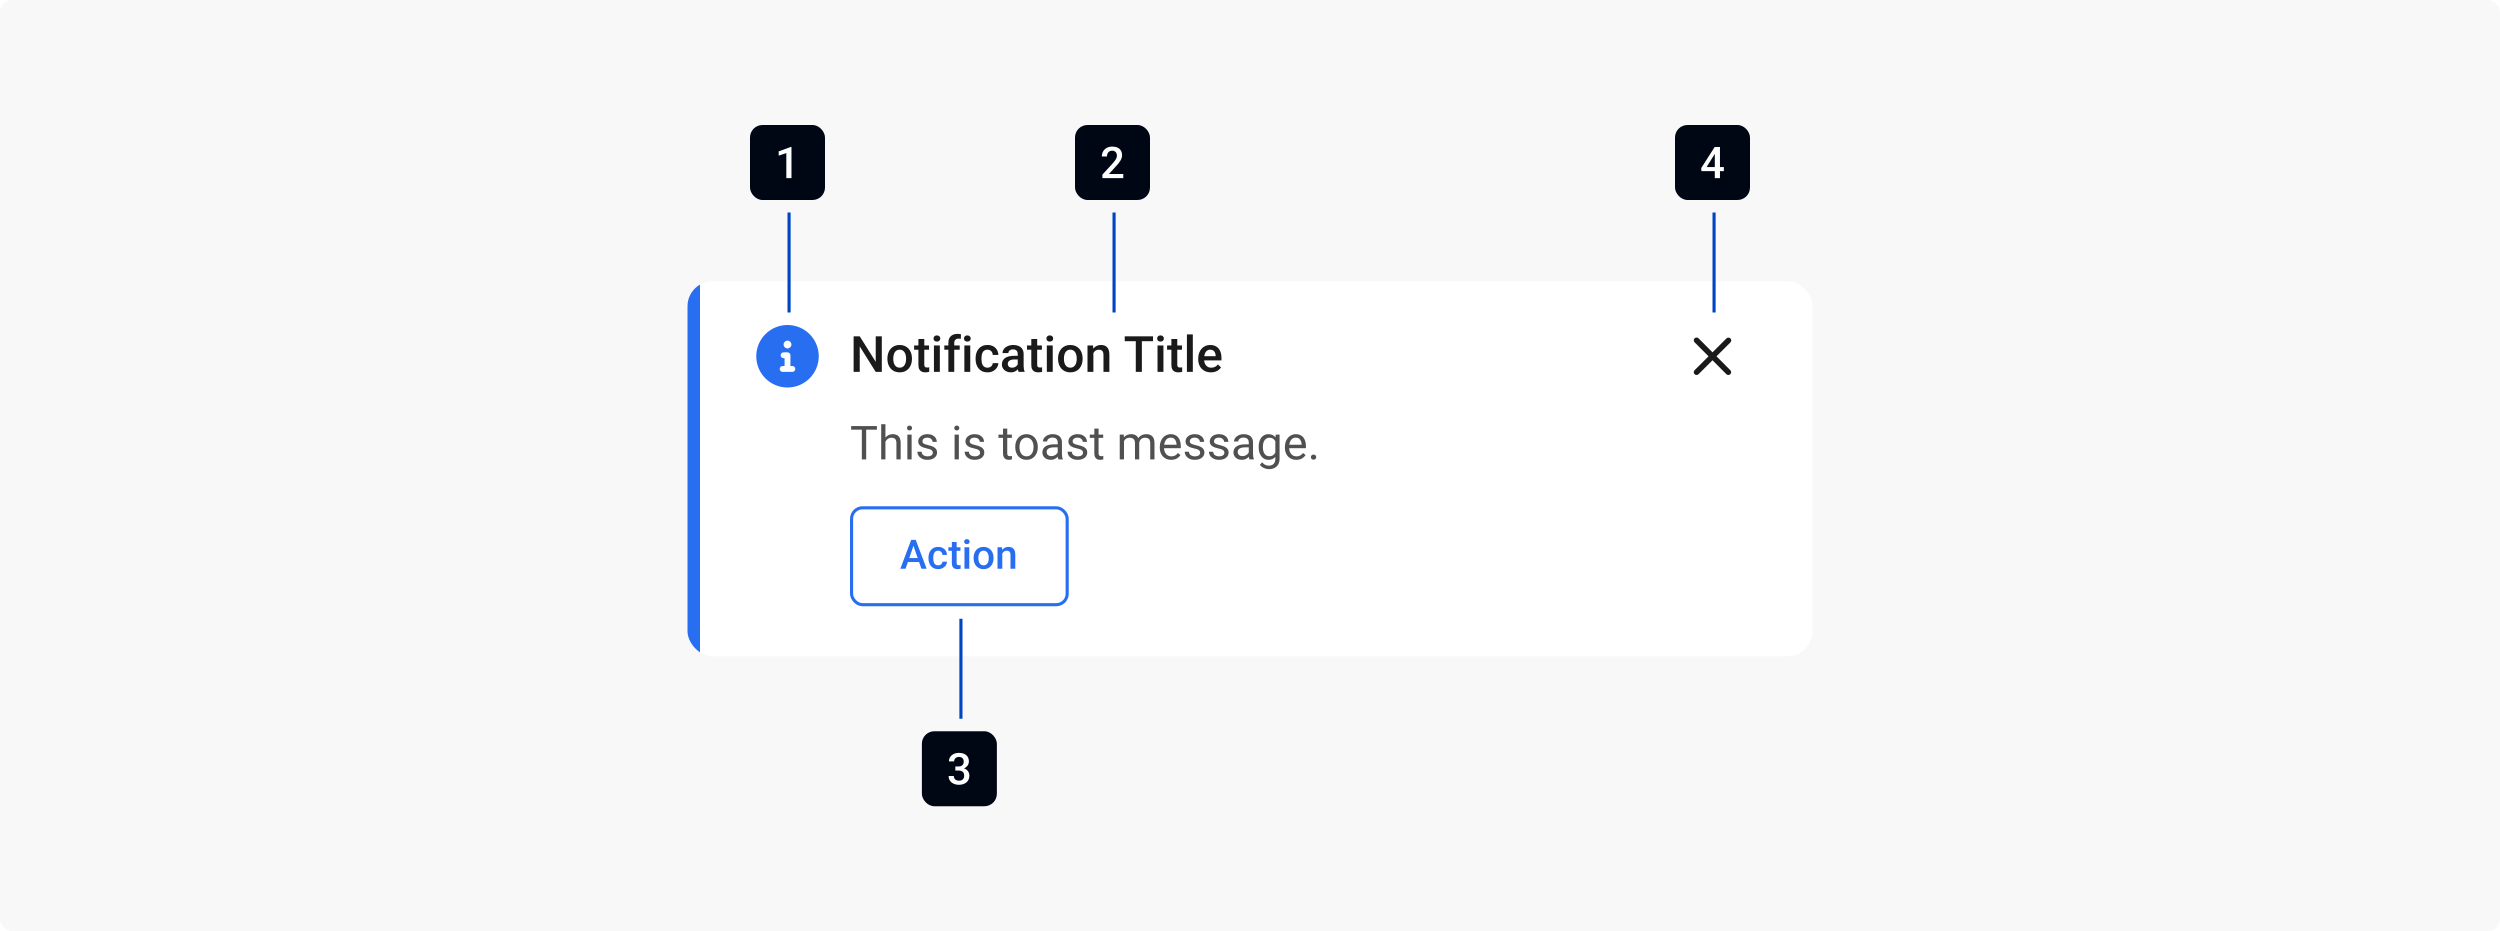 <svg width="800" height="298" viewBox="0 0 800 298" fill="none" xmlns="http://www.w3.org/2000/svg">
<rect width="800" height="298" rx="4" fill="#F8F8F8"/>
<g filter="url(#filter0_d_1965_36438)">
<g clip-path="url(#clip0_1965_36438)">
<rect x="220" y="90" width="360" height="120" rx="8" fill="white"/>
<rect x="220" y="90" width="4" height="120" fill="#286EF1"/>
<path d="M252 104C246.477 104 242 108.477 242 114C242 119.523 246.477 124 252 124C257.523 124 262 119.523 262 114C262 108.477 257.523 104 252 104ZM252 109C252.69 109 253.25 109.56 253.25 110.25C253.25 110.94 252.69 111.5 252 111.5C251.31 111.5 250.75 110.941 250.75 110.25C250.75 109.559 251.309 109 252 109ZM253.562 119H250.438C249.922 119 249.5 118.582 249.5 118.062C249.5 117.543 249.92 117.125 250.438 117.125H251.062V114.625H250.75C250.232 114.625 249.812 114.205 249.812 113.688C249.812 113.17 250.234 112.75 250.75 112.75H252C252.518 112.75 252.938 113.17 252.938 113.688V117.125H253.562C254.08 117.125 254.5 117.545 254.5 118.062C254.5 118.58 254.082 119 253.562 119Z" fill="#286EF1"/>
<path d="M282.18 107.625V119H280.219L275.117 110.852V119H273.156V107.625H275.117L280.234 115.789V107.625H282.18ZM283.969 114.867V114.688C283.969 114.078 284.057 113.513 284.234 112.992C284.411 112.466 284.667 112.01 285 111.625C285.339 111.234 285.75 110.932 286.234 110.719C286.724 110.5 287.276 110.391 287.891 110.391C288.51 110.391 289.062 110.5 289.547 110.719C290.036 110.932 290.451 111.234 290.789 111.625C291.128 112.01 291.385 112.466 291.562 112.992C291.74 113.513 291.828 114.078 291.828 114.688V114.867C291.828 115.477 291.74 116.042 291.562 116.562C291.385 117.083 291.128 117.539 290.789 117.93C290.451 118.315 290.039 118.617 289.555 118.836C289.07 119.049 288.521 119.156 287.906 119.156C287.286 119.156 286.732 119.049 286.242 118.836C285.758 118.617 285.346 118.315 285.008 117.93C284.669 117.539 284.411 117.083 284.234 116.562C284.057 116.042 283.969 115.477 283.969 114.867ZM285.852 114.688V114.867C285.852 115.247 285.891 115.607 285.969 115.945C286.047 116.284 286.169 116.581 286.336 116.836C286.503 117.091 286.716 117.292 286.977 117.438C287.237 117.583 287.547 117.656 287.906 117.656C288.255 117.656 288.557 117.583 288.812 117.438C289.073 117.292 289.286 117.091 289.453 116.836C289.62 116.581 289.742 116.284 289.82 115.945C289.904 115.607 289.945 115.247 289.945 114.867V114.688C289.945 114.312 289.904 113.958 289.82 113.625C289.742 113.286 289.617 112.987 289.445 112.727C289.279 112.466 289.065 112.263 288.805 112.117C288.549 111.966 288.245 111.891 287.891 111.891C287.536 111.891 287.229 111.966 286.969 112.117C286.714 112.263 286.503 112.466 286.336 112.727C286.169 112.987 286.047 113.286 285.969 113.625C285.891 113.958 285.852 114.312 285.852 114.688ZM297.281 110.547V111.922H292.516V110.547H297.281ZM293.891 108.477H295.773V116.664C295.773 116.924 295.81 117.125 295.883 117.266C295.961 117.401 296.068 117.492 296.203 117.539C296.339 117.586 296.497 117.609 296.68 117.609C296.81 117.609 296.935 117.602 297.055 117.586C297.174 117.57 297.271 117.555 297.344 117.539L297.352 118.977C297.195 119.023 297.013 119.065 296.805 119.102C296.602 119.138 296.367 119.156 296.102 119.156C295.669 119.156 295.286 119.081 294.953 118.93C294.62 118.773 294.359 118.521 294.172 118.172C293.984 117.823 293.891 117.359 293.891 116.781V108.477ZM300.75 110.547V119H298.859V110.547H300.75ZM298.734 108.328C298.734 108.042 298.828 107.805 299.016 107.617C299.208 107.424 299.474 107.328 299.812 107.328C300.146 107.328 300.409 107.424 300.602 107.617C300.794 107.805 300.891 108.042 300.891 108.328C300.891 108.609 300.794 108.844 300.602 109.031C300.409 109.219 300.146 109.312 299.812 109.312C299.474 109.312 299.208 109.219 299.016 109.031C298.828 108.844 298.734 108.609 298.734 108.328ZM305.359 119H303.477V109.734C303.477 109.104 303.594 108.576 303.828 108.148C304.068 107.716 304.409 107.391 304.852 107.172C305.294 106.948 305.818 106.836 306.422 106.836C306.609 106.836 306.794 106.849 306.977 106.875C307.159 106.896 307.336 106.93 307.508 106.977L307.461 108.43C307.357 108.404 307.242 108.385 307.117 108.375C306.997 108.365 306.867 108.359 306.727 108.359C306.44 108.359 306.193 108.414 305.984 108.523C305.781 108.628 305.625 108.781 305.516 108.984C305.411 109.188 305.359 109.438 305.359 109.734V119ZM307.102 110.547V111.922H302.18V110.547H307.102ZM310.484 110.547V119H308.594V110.547H310.484ZM308.469 108.328C308.469 108.042 308.562 107.805 308.75 107.617C308.943 107.424 309.208 107.328 309.547 107.328C309.88 107.328 310.143 107.424 310.336 107.617C310.529 107.805 310.625 108.042 310.625 108.328C310.625 108.609 310.529 108.844 310.336 109.031C310.143 109.219 309.88 109.312 309.547 109.312C309.208 109.312 308.943 109.219 308.75 109.031C308.562 108.844 308.469 108.609 308.469 108.328ZM316 117.656C316.307 117.656 316.583 117.596 316.828 117.477C317.078 117.352 317.279 117.18 317.43 116.961C317.586 116.742 317.672 116.49 317.688 116.203H319.461C319.451 116.75 319.289 117.247 318.977 117.695C318.664 118.143 318.25 118.5 317.734 118.766C317.219 119.026 316.648 119.156 316.023 119.156C315.378 119.156 314.815 119.047 314.336 118.828C313.857 118.604 313.458 118.297 313.141 117.906C312.823 117.516 312.583 117.065 312.422 116.555C312.266 116.044 312.188 115.497 312.188 114.914V114.641C312.188 114.057 312.266 113.51 312.422 113C312.583 112.484 312.823 112.031 313.141 111.641C313.458 111.25 313.857 110.945 314.336 110.727C314.815 110.503 315.375 110.391 316.016 110.391C316.693 110.391 317.286 110.526 317.797 110.797C318.307 111.062 318.708 111.435 319 111.914C319.297 112.388 319.451 112.94 319.461 113.57H317.688C317.672 113.258 317.594 112.977 317.453 112.727C317.318 112.471 317.125 112.268 316.875 112.117C316.63 111.966 316.336 111.891 315.992 111.891C315.612 111.891 315.297 111.969 315.047 112.125C314.797 112.276 314.602 112.484 314.461 112.75C314.32 113.01 314.219 113.305 314.156 113.633C314.099 113.956 314.07 114.292 314.07 114.641V114.914C314.07 115.263 314.099 115.602 314.156 115.93C314.214 116.258 314.312 116.552 314.453 116.812C314.599 117.068 314.797 117.273 315.047 117.43C315.297 117.581 315.615 117.656 316 117.656ZM325.672 117.305V113.273C325.672 112.971 325.617 112.711 325.508 112.492C325.398 112.273 325.232 112.104 325.008 111.984C324.789 111.865 324.513 111.805 324.18 111.805C323.872 111.805 323.607 111.857 323.383 111.961C323.159 112.065 322.984 112.206 322.859 112.383C322.734 112.56 322.672 112.76 322.672 112.984H320.797C320.797 112.651 320.878 112.328 321.039 112.016C321.201 111.703 321.435 111.424 321.742 111.18C322.049 110.935 322.417 110.742 322.844 110.602C323.271 110.461 323.75 110.391 324.281 110.391C324.917 110.391 325.479 110.497 325.969 110.711C326.464 110.924 326.852 111.247 327.133 111.68C327.419 112.107 327.562 112.643 327.562 113.289V117.047C327.562 117.432 327.589 117.779 327.641 118.086C327.698 118.388 327.779 118.651 327.883 118.875V119H325.953C325.865 118.797 325.794 118.539 325.742 118.227C325.695 117.909 325.672 117.602 325.672 117.305ZM325.945 113.859L325.961 115.023H324.609C324.26 115.023 323.953 115.057 323.688 115.125C323.422 115.188 323.201 115.281 323.023 115.406C322.846 115.531 322.714 115.682 322.625 115.859C322.536 116.036 322.492 116.237 322.492 116.461C322.492 116.685 322.544 116.891 322.648 117.078C322.753 117.26 322.904 117.404 323.102 117.508C323.305 117.612 323.549 117.664 323.836 117.664C324.221 117.664 324.557 117.586 324.844 117.43C325.135 117.268 325.365 117.073 325.531 116.844C325.698 116.609 325.786 116.388 325.797 116.18L326.406 117.016C326.344 117.229 326.237 117.458 326.086 117.703C325.935 117.948 325.737 118.182 325.492 118.406C325.253 118.625 324.964 118.805 324.625 118.945C324.292 119.086 323.906 119.156 323.469 119.156C322.917 119.156 322.424 119.047 321.992 118.828C321.56 118.604 321.221 118.305 320.977 117.93C320.732 117.549 320.609 117.12 320.609 116.641C320.609 116.193 320.693 115.797 320.859 115.453C321.031 115.104 321.281 114.812 321.609 114.578C321.943 114.344 322.349 114.167 322.828 114.047C323.307 113.922 323.854 113.859 324.469 113.859H325.945ZM333.406 110.547V111.922H328.641V110.547H333.406ZM330.016 108.477H331.898V116.664C331.898 116.924 331.935 117.125 332.008 117.266C332.086 117.401 332.193 117.492 332.328 117.539C332.464 117.586 332.622 117.609 332.805 117.609C332.935 117.609 333.06 117.602 333.18 117.586C333.299 117.57 333.396 117.555 333.469 117.539L333.477 118.977C333.32 119.023 333.138 119.065 332.93 119.102C332.727 119.138 332.492 119.156 332.227 119.156C331.794 119.156 331.411 119.081 331.078 118.93C330.745 118.773 330.484 118.521 330.297 118.172C330.109 117.823 330.016 117.359 330.016 116.781V108.477ZM336.875 110.547V119H334.984V110.547H336.875ZM334.859 108.328C334.859 108.042 334.953 107.805 335.141 107.617C335.333 107.424 335.599 107.328 335.938 107.328C336.271 107.328 336.534 107.424 336.727 107.617C336.919 107.805 337.016 108.042 337.016 108.328C337.016 108.609 336.919 108.844 336.727 109.031C336.534 109.219 336.271 109.312 335.938 109.312C335.599 109.312 335.333 109.219 335.141 109.031C334.953 108.844 334.859 108.609 334.859 108.328ZM338.578 114.867V114.688C338.578 114.078 338.667 113.513 338.844 112.992C339.021 112.466 339.276 112.01 339.609 111.625C339.948 111.234 340.359 110.932 340.844 110.719C341.333 110.5 341.885 110.391 342.5 110.391C343.12 110.391 343.672 110.5 344.156 110.719C344.646 110.932 345.06 111.234 345.398 111.625C345.737 112.01 345.995 112.466 346.172 112.992C346.349 113.513 346.438 114.078 346.438 114.688V114.867C346.438 115.477 346.349 116.042 346.172 116.562C345.995 117.083 345.737 117.539 345.398 117.93C345.06 118.315 344.648 118.617 344.164 118.836C343.68 119.049 343.13 119.156 342.516 119.156C341.896 119.156 341.341 119.049 340.852 118.836C340.367 118.617 339.956 118.315 339.617 117.93C339.279 117.539 339.021 117.083 338.844 116.562C338.667 116.042 338.578 115.477 338.578 114.867ZM340.461 114.688V114.867C340.461 115.247 340.5 115.607 340.578 115.945C340.656 116.284 340.779 116.581 340.945 116.836C341.112 117.091 341.326 117.292 341.586 117.438C341.846 117.583 342.156 117.656 342.516 117.656C342.865 117.656 343.167 117.583 343.422 117.438C343.682 117.292 343.896 117.091 344.062 116.836C344.229 116.581 344.352 116.284 344.43 115.945C344.513 115.607 344.555 115.247 344.555 114.867V114.688C344.555 114.312 344.513 113.958 344.43 113.625C344.352 113.286 344.227 112.987 344.055 112.727C343.888 112.466 343.674 112.263 343.414 112.117C343.159 111.966 342.854 111.891 342.5 111.891C342.146 111.891 341.839 111.966 341.578 112.117C341.323 112.263 341.112 112.466 340.945 112.727C340.779 112.987 340.656 113.286 340.578 113.625C340.5 113.958 340.461 114.312 340.461 114.688ZM349.883 112.352V119H348V110.547H349.773L349.883 112.352ZM349.547 114.461L348.938 114.453C348.943 113.854 349.026 113.305 349.188 112.805C349.354 112.305 349.583 111.875 349.875 111.516C350.172 111.156 350.526 110.88 350.938 110.688C351.349 110.49 351.807 110.391 352.312 110.391C352.719 110.391 353.086 110.448 353.414 110.562C353.747 110.672 354.031 110.852 354.266 111.102C354.505 111.352 354.688 111.677 354.812 112.078C354.938 112.474 355 112.961 355 113.539V119H353.109V113.531C353.109 113.125 353.049 112.805 352.93 112.57C352.815 112.331 352.646 112.161 352.422 112.062C352.203 111.958 351.93 111.906 351.602 111.906C351.279 111.906 350.99 111.974 350.734 112.109C350.479 112.245 350.263 112.43 350.086 112.664C349.914 112.898 349.781 113.169 349.688 113.477C349.594 113.784 349.547 114.112 349.547 114.461ZM365.398 107.625V119H363.453V107.625H365.398ZM368.969 107.625V109.188H359.914V107.625H368.969ZM372.297 110.547V119H370.406V110.547H372.297ZM370.281 108.328C370.281 108.042 370.375 107.805 370.562 107.617C370.755 107.424 371.021 107.328 371.359 107.328C371.693 107.328 371.956 107.424 372.148 107.617C372.341 107.805 372.438 108.042 372.438 108.328C372.438 108.609 372.341 108.844 372.148 109.031C371.956 109.219 371.693 109.312 371.359 109.312C371.021 109.312 370.755 109.219 370.562 109.031C370.375 108.844 370.281 108.609 370.281 108.328ZM378.234 110.547V111.922H373.469V110.547H378.234ZM374.844 108.477H376.727V116.664C376.727 116.924 376.763 117.125 376.836 117.266C376.914 117.401 377.021 117.492 377.156 117.539C377.292 117.586 377.451 117.609 377.633 117.609C377.763 117.609 377.888 117.602 378.008 117.586C378.128 117.57 378.224 117.555 378.297 117.539L378.305 118.977C378.148 119.023 377.966 119.065 377.758 119.102C377.555 119.138 377.32 119.156 377.055 119.156C376.622 119.156 376.24 119.081 375.906 118.93C375.573 118.773 375.312 118.521 375.125 118.172C374.938 117.823 374.844 117.359 374.844 116.781V108.477ZM381.703 107V119H379.812V107H381.703ZM387.492 119.156C386.867 119.156 386.302 119.055 385.797 118.852C385.297 118.643 384.87 118.354 384.516 117.984C384.167 117.615 383.898 117.18 383.711 116.68C383.523 116.18 383.43 115.641 383.43 115.062V114.75C383.43 114.089 383.526 113.49 383.719 112.953C383.911 112.417 384.18 111.958 384.523 111.578C384.867 111.193 385.273 110.898 385.742 110.695C386.211 110.492 386.719 110.391 387.266 110.391C387.87 110.391 388.398 110.492 388.852 110.695C389.305 110.898 389.68 111.185 389.977 111.555C390.279 111.919 390.503 112.354 390.648 112.859C390.799 113.365 390.875 113.922 390.875 114.531V115.336H384.344V113.984H389.016V113.836C389.005 113.497 388.938 113.18 388.812 112.883C388.693 112.586 388.508 112.346 388.258 112.164C388.008 111.982 387.674 111.891 387.258 111.891C386.945 111.891 386.667 111.958 386.422 112.094C386.182 112.224 385.982 112.414 385.82 112.664C385.659 112.914 385.534 113.216 385.445 113.57C385.362 113.919 385.32 114.312 385.32 114.75V115.062C385.32 115.432 385.37 115.776 385.469 116.094C385.573 116.406 385.724 116.68 385.922 116.914C386.12 117.148 386.359 117.333 386.641 117.469C386.922 117.599 387.242 117.664 387.602 117.664C388.055 117.664 388.458 117.573 388.812 117.391C389.167 117.208 389.474 116.951 389.734 116.617L390.727 117.578C390.544 117.844 390.307 118.099 390.016 118.344C389.724 118.583 389.367 118.779 388.945 118.93C388.529 119.081 388.044 119.156 387.492 119.156Z" fill="#1A1A1A"/>
<path d="M277.178 136.336V147H275.787V136.336H277.178ZM280.606 136.336V137.493H272.366V136.336H280.606ZM283.338 135.75V147H281.983V135.75H283.338ZM283.016 142.737L282.452 142.715C282.457 142.173 282.537 141.673 282.693 141.214C282.85 140.75 283.069 140.347 283.353 140.005C283.636 139.664 283.973 139.4 284.363 139.214C284.759 139.024 285.196 138.929 285.674 138.929C286.065 138.929 286.417 138.982 286.729 139.09C287.042 139.192 287.308 139.358 287.527 139.588C287.752 139.817 287.923 140.115 288.04 140.481C288.157 140.843 288.216 141.285 288.216 141.807V147H286.854V141.792C286.854 141.377 286.792 141.045 286.67 140.796C286.548 140.542 286.37 140.359 286.136 140.247C285.901 140.13 285.613 140.071 285.271 140.071C284.935 140.071 284.627 140.142 284.349 140.284C284.075 140.425 283.838 140.621 283.638 140.87C283.443 141.119 283.289 141.404 283.177 141.727C283.069 142.044 283.016 142.381 283.016 142.737ZM291.717 139.075V147H290.354V139.075H291.717ZM290.252 136.973C290.252 136.753 290.318 136.568 290.45 136.417C290.586 136.265 290.787 136.189 291.05 136.189C291.309 136.189 291.507 136.265 291.644 136.417C291.785 136.568 291.856 136.753 291.856 136.973C291.856 137.183 291.785 137.364 291.644 137.515C291.507 137.662 291.309 137.735 291.05 137.735C290.787 137.735 290.586 137.662 290.45 137.515C290.318 137.364 290.252 137.183 290.252 136.973ZM298.506 144.898C298.506 144.703 298.462 144.522 298.375 144.356C298.292 144.185 298.118 144.031 297.854 143.895C297.596 143.753 297.205 143.631 296.683 143.528C296.243 143.436 295.845 143.326 295.489 143.199C295.137 143.072 294.837 142.918 294.588 142.737C294.344 142.557 294.156 142.344 294.024 142.1C293.892 141.856 293.826 141.57 293.826 141.243C293.826 140.931 293.895 140.635 294.031 140.357C294.173 140.079 294.371 139.832 294.625 139.617C294.883 139.402 295.193 139.234 295.555 139.112C295.916 138.99 296.319 138.929 296.763 138.929C297.398 138.929 297.94 139.041 298.389 139.266C298.838 139.49 299.183 139.791 299.422 140.167C299.661 140.538 299.781 140.95 299.781 141.404H298.426C298.426 141.185 298.36 140.972 298.228 140.767C298.101 140.557 297.913 140.384 297.664 140.247C297.42 140.11 297.12 140.042 296.763 140.042C296.387 140.042 296.082 140.101 295.848 140.218C295.618 140.33 295.45 140.474 295.342 140.65C295.24 140.826 295.188 141.011 295.188 141.207C295.188 141.353 295.213 141.485 295.262 141.602C295.315 141.714 295.408 141.819 295.54 141.917C295.672 142.01 295.857 142.098 296.097 142.181C296.336 142.264 296.641 142.347 297.012 142.43C297.662 142.576 298.196 142.752 298.616 142.957C299.036 143.162 299.349 143.414 299.554 143.711C299.759 144.009 299.861 144.371 299.861 144.795C299.861 145.142 299.788 145.459 299.642 145.748C299.5 146.036 299.292 146.285 299.019 146.495C298.75 146.7 298.428 146.861 298.052 146.978C297.681 147.09 297.264 147.146 296.8 147.146C296.102 147.146 295.511 147.022 295.027 146.773C294.544 146.524 294.178 146.202 293.929 145.806C293.68 145.411 293.555 144.993 293.555 144.554H294.917C294.937 144.925 295.044 145.22 295.24 145.44C295.435 145.655 295.674 145.809 295.958 145.901C296.241 145.989 296.521 146.033 296.8 146.033C297.171 146.033 297.481 145.984 297.73 145.887C297.984 145.789 298.177 145.655 298.309 145.484C298.44 145.313 298.506 145.118 298.506 144.898ZM306.834 139.075V147H305.472V139.075H306.834ZM305.369 136.973C305.369 136.753 305.435 136.568 305.567 136.417C305.704 136.265 305.904 136.189 306.167 136.189C306.426 136.189 306.624 136.265 306.761 136.417C306.902 136.568 306.973 136.753 306.973 136.973C306.973 137.183 306.902 137.364 306.761 137.515C306.624 137.662 306.426 137.735 306.167 137.735C305.904 137.735 305.704 137.662 305.567 137.515C305.435 137.364 305.369 137.183 305.369 136.973ZM313.624 144.898C313.624 144.703 313.58 144.522 313.492 144.356C313.409 144.185 313.235 144.031 312.972 143.895C312.713 143.753 312.322 143.631 311.8 143.528C311.36 143.436 310.962 143.326 310.606 143.199C310.254 143.072 309.954 142.918 309.705 142.737C309.461 142.557 309.273 142.344 309.141 142.1C309.009 141.856 308.943 141.57 308.943 141.243C308.943 140.931 309.012 140.635 309.148 140.357C309.29 140.079 309.488 139.832 309.742 139.617C310 139.402 310.311 139.234 310.672 139.112C311.033 138.99 311.436 138.929 311.88 138.929C312.515 138.929 313.057 139.041 313.506 139.266C313.956 139.49 314.3 139.791 314.539 140.167C314.778 140.538 314.898 140.95 314.898 141.404H313.543C313.543 141.185 313.477 140.972 313.345 140.767C313.218 140.557 313.03 140.384 312.781 140.247C312.537 140.11 312.237 140.042 311.88 140.042C311.504 140.042 311.199 140.101 310.965 140.218C310.735 140.33 310.567 140.474 310.459 140.65C310.357 140.826 310.306 141.011 310.306 141.207C310.306 141.353 310.33 141.485 310.379 141.602C310.433 141.714 310.525 141.819 310.657 141.917C310.789 142.01 310.975 142.098 311.214 142.181C311.453 142.264 311.758 142.347 312.129 142.43C312.779 142.576 313.313 142.752 313.733 142.957C314.153 143.162 314.466 143.414 314.671 143.711C314.876 144.009 314.979 144.371 314.979 144.795C314.979 145.142 314.905 145.459 314.759 145.748C314.617 146.036 314.41 146.285 314.136 146.495C313.868 146.7 313.545 146.861 313.169 146.978C312.798 147.09 312.381 147.146 311.917 147.146C311.219 147.146 310.628 147.022 310.145 146.773C309.661 146.524 309.295 146.202 309.046 145.806C308.797 145.411 308.672 144.993 308.672 144.554H310.035C310.054 144.925 310.162 145.22 310.357 145.44C310.552 145.655 310.792 145.809 311.075 145.901C311.358 145.989 311.639 146.033 311.917 146.033C312.288 146.033 312.598 145.984 312.847 145.887C313.101 145.789 313.294 145.655 313.426 145.484C313.558 145.313 313.624 145.118 313.624 144.898ZM323.797 139.075V140.115H319.512V139.075H323.797ZM320.962 137.149H322.317V145.037C322.317 145.306 322.359 145.508 322.442 145.645C322.525 145.782 322.632 145.872 322.764 145.916C322.896 145.96 323.038 145.982 323.189 145.982C323.301 145.982 323.418 145.972 323.541 145.953C323.667 145.928 323.763 145.909 323.826 145.894L323.833 147C323.726 147.034 323.584 147.066 323.409 147.095C323.238 147.129 323.03 147.146 322.786 147.146C322.454 147.146 322.149 147.081 321.871 146.949C321.592 146.817 321.37 146.597 321.204 146.29C321.043 145.977 320.962 145.557 320.962 145.03V137.149ZM324.881 143.125V142.957C324.881 142.386 324.964 141.856 325.13 141.368C325.296 140.875 325.535 140.447 325.848 140.086C326.16 139.72 326.539 139.437 326.983 139.236C327.427 139.031 327.925 138.929 328.477 138.929C329.034 138.929 329.534 139.031 329.979 139.236C330.428 139.437 330.809 139.72 331.121 140.086C331.438 140.447 331.68 140.875 331.846 141.368C332.012 141.856 332.095 142.386 332.095 142.957V143.125C332.095 143.697 332.012 144.227 331.846 144.715C331.68 145.203 331.438 145.63 331.121 145.997C330.809 146.358 330.43 146.641 329.986 146.846C329.546 147.046 329.048 147.146 328.492 147.146C327.935 147.146 327.435 147.046 326.99 146.846C326.546 146.641 326.165 146.358 325.848 145.997C325.535 145.63 325.296 145.203 325.13 144.715C324.964 144.227 324.881 143.697 324.881 143.125ZM326.236 142.957V143.125C326.236 143.521 326.282 143.895 326.375 144.246C326.468 144.593 326.607 144.9 326.792 145.169C326.983 145.438 327.22 145.65 327.503 145.806C327.786 145.958 328.116 146.033 328.492 146.033C328.863 146.033 329.188 145.958 329.466 145.806C329.749 145.65 329.983 145.438 330.169 145.169C330.354 144.9 330.494 144.593 330.586 144.246C330.684 143.895 330.733 143.521 330.733 143.125V142.957C330.733 142.566 330.684 142.198 330.586 141.851C330.494 141.5 330.352 141.189 330.162 140.921C329.976 140.647 329.742 140.433 329.458 140.276C329.18 140.12 328.853 140.042 328.477 140.042C328.106 140.042 327.779 140.12 327.496 140.276C327.217 140.433 326.983 140.647 326.792 140.921C326.607 141.189 326.468 141.5 326.375 141.851C326.282 142.198 326.236 142.566 326.236 142.957ZM338.467 145.645V141.565C338.467 141.253 338.404 140.982 338.277 140.752C338.155 140.518 337.969 140.337 337.72 140.21C337.471 140.083 337.164 140.02 336.797 140.02C336.456 140.02 336.155 140.079 335.896 140.196C335.643 140.313 335.442 140.467 335.296 140.657C335.154 140.848 335.083 141.053 335.083 141.272H333.729C333.729 140.989 333.802 140.708 333.948 140.43C334.095 140.152 334.305 139.9 334.578 139.676C334.856 139.446 335.188 139.266 335.574 139.134C335.965 138.997 336.399 138.929 336.878 138.929C337.454 138.929 337.962 139.026 338.401 139.222C338.846 139.417 339.192 139.712 339.441 140.108C339.695 140.499 339.822 140.989 339.822 141.58V145.271C339.822 145.535 339.844 145.816 339.888 146.114C339.937 146.412 340.008 146.668 340.101 146.883V147H338.687C338.619 146.844 338.565 146.636 338.526 146.377C338.487 146.114 338.467 145.87 338.467 145.645ZM338.702 142.195L338.716 143.147H337.347C336.961 143.147 336.617 143.179 336.314 143.243C336.011 143.301 335.757 143.392 335.552 143.514C335.347 143.636 335.191 143.79 335.083 143.975C334.976 144.156 334.922 144.368 334.922 144.612C334.922 144.861 334.979 145.088 335.091 145.293C335.203 145.499 335.372 145.662 335.596 145.784C335.826 145.901 336.106 145.96 336.438 145.96C336.854 145.96 337.22 145.872 337.537 145.696C337.854 145.521 338.106 145.306 338.292 145.052C338.482 144.798 338.584 144.551 338.599 144.312L339.178 144.964C339.144 145.169 339.051 145.396 338.899 145.645C338.748 145.894 338.545 146.133 338.292 146.363C338.042 146.587 337.745 146.775 337.398 146.927C337.056 147.073 336.67 147.146 336.241 147.146C335.704 147.146 335.232 147.042 334.827 146.832C334.427 146.622 334.114 146.341 333.89 145.989C333.67 145.633 333.56 145.235 333.56 144.795C333.56 144.371 333.643 143.997 333.809 143.675C333.975 143.348 334.214 143.077 334.527 142.862C334.839 142.642 335.215 142.476 335.655 142.364C336.094 142.251 336.585 142.195 337.127 142.195H338.702ZM346.568 144.898C346.568 144.703 346.524 144.522 346.436 144.356C346.353 144.185 346.18 144.031 345.916 143.895C345.657 143.753 345.267 143.631 344.744 143.528C344.305 143.436 343.907 143.326 343.55 143.199C343.199 143.072 342.898 142.918 342.649 142.737C342.405 142.557 342.217 142.344 342.085 142.1C341.954 141.856 341.888 141.57 341.888 141.243C341.888 140.931 341.956 140.635 342.093 140.357C342.234 140.079 342.432 139.832 342.686 139.617C342.945 139.402 343.255 139.234 343.616 139.112C343.978 138.99 344.38 138.929 344.825 138.929C345.459 138.929 346.001 139.041 346.451 139.266C346.9 139.49 347.244 139.791 347.483 140.167C347.723 140.538 347.842 140.95 347.842 141.404H346.487C346.487 141.185 346.421 140.972 346.29 140.767C346.163 140.557 345.975 140.384 345.726 140.247C345.481 140.11 345.181 140.042 344.825 140.042C344.449 140.042 344.144 140.101 343.909 140.218C343.68 140.33 343.511 140.474 343.404 140.65C343.301 140.826 343.25 141.011 343.25 141.207C343.25 141.353 343.274 141.485 343.323 141.602C343.377 141.714 343.47 141.819 343.602 141.917C343.733 142.01 343.919 142.098 344.158 142.181C344.397 142.264 344.703 142.347 345.074 142.43C345.723 142.576 346.258 142.752 346.678 142.957C347.098 143.162 347.41 143.414 347.615 143.711C347.82 144.009 347.923 144.371 347.923 144.795C347.923 145.142 347.85 145.459 347.703 145.748C347.562 146.036 347.354 146.285 347.081 146.495C346.812 146.7 346.49 146.861 346.114 146.978C345.743 147.09 345.325 147.146 344.861 147.146C344.163 147.146 343.572 147.022 343.089 146.773C342.605 146.524 342.239 146.202 341.99 145.806C341.741 145.411 341.617 144.993 341.617 144.554H342.979C342.999 144.925 343.106 145.22 343.301 145.44C343.497 145.655 343.736 145.809 344.019 145.901C344.302 145.989 344.583 146.033 344.861 146.033C345.232 146.033 345.542 145.984 345.792 145.887C346.045 145.789 346.238 145.655 346.37 145.484C346.502 145.313 346.568 145.118 346.568 144.898ZM353.021 139.075V140.115H348.736V139.075H353.021ZM350.186 137.149H351.541V145.037C351.541 145.306 351.583 145.508 351.666 145.645C351.749 145.782 351.856 145.872 351.988 145.916C352.12 145.96 352.261 145.982 352.413 145.982C352.525 145.982 352.642 145.972 352.764 145.953C352.891 145.928 352.986 145.909 353.05 145.894L353.057 147C352.95 147.034 352.808 147.066 352.632 147.095C352.461 147.129 352.254 147.146 352.01 147.146C351.678 147.146 351.373 147.081 351.094 146.949C350.816 146.817 350.594 146.597 350.428 146.29C350.267 145.977 350.186 145.557 350.186 145.03V137.149ZM359.678 140.65V147H358.316V139.075H359.605L359.678 140.65ZM359.4 142.737L358.77 142.715C358.775 142.173 358.846 141.673 358.982 141.214C359.119 140.75 359.322 140.347 359.59 140.005C359.859 139.664 360.193 139.4 360.594 139.214C360.994 139.024 361.458 138.929 361.985 138.929C362.356 138.929 362.698 138.982 363.011 139.09C363.323 139.192 363.594 139.356 363.824 139.581C364.053 139.805 364.231 140.093 364.358 140.445C364.485 140.796 364.549 141.221 364.549 141.719V147H363.194V141.785C363.194 141.37 363.123 141.038 362.981 140.789C362.845 140.54 362.649 140.359 362.396 140.247C362.142 140.13 361.844 140.071 361.502 140.071C361.102 140.071 360.767 140.142 360.499 140.284C360.23 140.425 360.015 140.621 359.854 140.87C359.693 141.119 359.576 141.404 359.502 141.727C359.434 142.044 359.4 142.381 359.4 142.737ZM364.534 141.99L363.626 142.269C363.631 141.834 363.702 141.417 363.838 141.016C363.98 140.616 364.183 140.259 364.446 139.947C364.715 139.634 365.044 139.388 365.435 139.207C365.826 139.021 366.272 138.929 366.775 138.929C367.2 138.929 367.576 138.985 367.903 139.097C368.235 139.209 368.514 139.383 368.738 139.617C368.968 139.847 369.141 140.142 369.258 140.503C369.375 140.865 369.434 141.294 369.434 141.792V147H368.072V141.778C368.072 141.333 368.001 140.989 367.859 140.745C367.723 140.496 367.527 140.323 367.273 140.225C367.024 140.123 366.727 140.071 366.38 140.071C366.082 140.071 365.818 140.123 365.589 140.225C365.359 140.328 365.167 140.469 365.01 140.65C364.854 140.826 364.734 141.028 364.651 141.258C364.573 141.487 364.534 141.731 364.534 141.99ZM374.773 147.146C374.222 147.146 373.721 147.054 373.272 146.868C372.828 146.678 372.444 146.412 372.122 146.07C371.805 145.728 371.561 145.323 371.39 144.854C371.219 144.385 371.133 143.873 371.133 143.316V143.008C371.133 142.364 371.229 141.79 371.419 141.287C371.609 140.779 371.868 140.35 372.195 139.998C372.522 139.646 372.894 139.38 373.309 139.2C373.724 139.019 374.153 138.929 374.598 138.929C375.164 138.929 375.652 139.026 376.062 139.222C376.478 139.417 376.817 139.69 377.081 140.042C377.344 140.389 377.54 140.799 377.667 141.272C377.793 141.741 377.857 142.254 377.857 142.811V143.418H371.939V142.312H376.502V142.21C376.482 141.858 376.409 141.517 376.282 141.185C376.16 140.853 375.965 140.579 375.696 140.364C375.428 140.149 375.062 140.042 374.598 140.042C374.29 140.042 374.007 140.108 373.748 140.24C373.489 140.367 373.267 140.557 373.082 140.811C372.896 141.065 372.752 141.375 372.649 141.741C372.547 142.107 372.496 142.53 372.496 143.008V143.316C372.496 143.692 372.547 144.046 372.649 144.378C372.757 144.705 372.911 144.993 373.111 145.242C373.316 145.491 373.562 145.687 373.851 145.828C374.144 145.97 374.476 146.041 374.847 146.041C375.325 146.041 375.73 145.943 376.062 145.748C376.395 145.552 376.685 145.291 376.934 144.964L377.754 145.616C377.583 145.875 377.366 146.121 377.103 146.355C376.839 146.59 376.514 146.78 376.128 146.927C375.748 147.073 375.296 147.146 374.773 147.146ZM384.053 144.898C384.053 144.703 384.009 144.522 383.921 144.356C383.838 144.185 383.665 144.031 383.401 143.895C383.143 143.753 382.752 143.631 382.229 143.528C381.79 143.436 381.392 143.326 381.036 143.199C380.684 143.072 380.384 142.918 380.135 142.737C379.891 142.557 379.703 142.344 379.571 142.1C379.439 141.856 379.373 141.57 379.373 141.243C379.373 140.931 379.441 140.635 379.578 140.357C379.72 140.079 379.917 139.832 380.171 139.617C380.43 139.402 380.74 139.234 381.102 139.112C381.463 138.99 381.866 138.929 382.31 138.929C382.945 138.929 383.487 139.041 383.936 139.266C384.385 139.49 384.729 139.791 384.969 140.167C385.208 140.538 385.328 140.95 385.328 141.404H383.973C383.973 141.185 383.907 140.972 383.775 140.767C383.648 140.557 383.46 140.384 383.211 140.247C382.967 140.11 382.667 140.042 382.31 140.042C381.934 140.042 381.629 140.101 381.395 140.218C381.165 140.33 380.997 140.474 380.889 140.65C380.787 140.826 380.735 141.011 380.735 141.207C380.735 141.353 380.76 141.485 380.809 141.602C380.862 141.714 380.955 141.819 381.087 141.917C381.219 142.01 381.404 142.098 381.644 142.181C381.883 142.264 382.188 142.347 382.559 142.43C383.208 142.576 383.743 142.752 384.163 142.957C384.583 143.162 384.896 143.414 385.101 143.711C385.306 144.009 385.408 144.371 385.408 144.795C385.408 145.142 385.335 145.459 385.188 145.748C385.047 146.036 384.839 146.285 384.566 146.495C384.297 146.7 383.975 146.861 383.599 146.978C383.228 147.09 382.811 147.146 382.347 147.146C381.648 147.146 381.058 147.022 380.574 146.773C380.091 146.524 379.725 146.202 379.476 145.806C379.227 145.411 379.102 144.993 379.102 144.554H380.464C380.484 144.925 380.591 145.22 380.787 145.44C380.982 145.655 381.221 145.809 381.504 145.901C381.788 145.989 382.068 146.033 382.347 146.033C382.718 146.033 383.028 145.984 383.277 145.887C383.531 145.789 383.724 145.655 383.855 145.484C383.987 145.313 384.053 145.118 384.053 144.898ZM391.802 144.898C391.802 144.703 391.758 144.522 391.67 144.356C391.587 144.185 391.414 144.031 391.15 143.895C390.892 143.753 390.501 143.631 389.979 143.528C389.539 143.436 389.141 143.326 388.785 143.199C388.433 143.072 388.133 142.918 387.884 142.737C387.64 142.557 387.452 142.344 387.32 142.1C387.188 141.856 387.122 141.57 387.122 141.243C387.122 140.931 387.19 140.635 387.327 140.357C387.469 140.079 387.667 139.832 387.92 139.617C388.179 139.402 388.489 139.234 388.851 139.112C389.212 138.99 389.615 138.929 390.059 138.929C390.694 138.929 391.236 139.041 391.685 139.266C392.134 139.49 392.479 139.791 392.718 140.167C392.957 140.538 393.077 140.95 393.077 141.404H391.722C391.722 141.185 391.656 140.972 391.524 140.767C391.397 140.557 391.209 140.384 390.96 140.247C390.716 140.11 390.416 140.042 390.059 140.042C389.683 140.042 389.378 140.101 389.144 140.218C388.914 140.33 388.746 140.474 388.638 140.65C388.536 140.826 388.484 141.011 388.484 141.207C388.484 141.353 388.509 141.485 388.558 141.602C388.611 141.714 388.704 141.819 388.836 141.917C388.968 142.01 389.153 142.098 389.393 142.181C389.632 142.264 389.937 142.347 390.308 142.43C390.958 142.576 391.492 142.752 391.912 142.957C392.332 143.162 392.645 143.414 392.85 143.711C393.055 144.009 393.157 144.371 393.157 144.795C393.157 145.142 393.084 145.459 392.938 145.748C392.796 146.036 392.588 146.285 392.315 146.495C392.046 146.7 391.724 146.861 391.348 146.978C390.977 147.09 390.56 147.146 390.096 147.146C389.397 147.146 388.807 147.022 388.323 146.773C387.84 146.524 387.474 146.202 387.225 145.806C386.976 145.411 386.851 144.993 386.851 144.554H388.213C388.233 144.925 388.34 145.22 388.536 145.44C388.731 145.655 388.97 145.809 389.253 145.901C389.537 145.989 389.817 146.033 390.096 146.033C390.467 146.033 390.777 145.984 391.026 145.887C391.28 145.789 391.473 145.655 391.604 145.484C391.736 145.313 391.802 145.118 391.802 144.898ZM399.61 145.645V141.565C399.61 141.253 399.546 140.982 399.419 140.752C399.297 140.518 399.112 140.337 398.863 140.21C398.614 140.083 398.306 140.02 397.94 140.02C397.598 140.02 397.298 140.079 397.039 140.196C396.785 140.313 396.585 140.467 396.438 140.657C396.297 140.848 396.226 141.053 396.226 141.272H394.871C394.871 140.989 394.944 140.708 395.091 140.43C395.237 140.152 395.447 139.9 395.721 139.676C395.999 139.446 396.331 139.266 396.717 139.134C397.107 138.997 397.542 138.929 398.021 138.929C398.597 138.929 399.104 139.026 399.544 139.222C399.988 139.417 400.335 139.712 400.584 140.108C400.838 140.499 400.965 140.989 400.965 141.58V145.271C400.965 145.535 400.987 145.816 401.031 146.114C401.08 146.412 401.15 146.668 401.243 146.883V147H399.83C399.761 146.844 399.708 146.636 399.668 146.377C399.629 146.114 399.61 145.87 399.61 145.645ZM399.844 142.195L399.859 143.147H398.489C398.104 143.147 397.759 143.179 397.457 143.243C397.154 143.301 396.9 143.392 396.695 143.514C396.49 143.636 396.333 143.79 396.226 143.975C396.119 144.156 396.065 144.368 396.065 144.612C396.065 144.861 396.121 145.088 396.233 145.293C396.346 145.499 396.514 145.662 396.739 145.784C396.968 145.901 397.249 145.96 397.581 145.96C397.996 145.96 398.362 145.872 398.68 145.696C398.997 145.521 399.249 145.306 399.434 145.052C399.625 144.798 399.727 144.551 399.742 144.312L400.32 144.964C400.286 145.169 400.193 145.396 400.042 145.645C399.891 145.894 399.688 146.133 399.434 146.363C399.185 146.587 398.887 146.775 398.541 146.927C398.199 147.073 397.813 147.146 397.383 147.146C396.846 147.146 396.375 147.042 395.97 146.832C395.569 146.622 395.257 146.341 395.032 145.989C394.812 145.633 394.703 145.235 394.703 144.795C394.703 144.371 394.786 143.997 394.952 143.675C395.118 143.348 395.357 143.077 395.669 142.862C395.982 142.642 396.358 142.476 396.797 142.364C397.237 142.251 397.728 142.195 398.27 142.195H399.844ZM408.23 139.075H409.461V146.832C409.461 147.53 409.319 148.125 409.036 148.619C408.753 149.112 408.357 149.485 407.85 149.739C407.347 149.998 406.766 150.127 406.106 150.127C405.833 150.127 405.511 150.083 405.14 149.996C404.773 149.913 404.412 149.769 404.056 149.563C403.704 149.363 403.409 149.092 403.169 148.75L403.88 147.945C404.212 148.345 404.559 148.624 404.92 148.78C405.286 148.936 405.647 149.014 406.004 149.014C406.434 149.014 406.805 148.934 407.117 148.772C407.43 148.611 407.671 148.372 407.842 148.055C408.018 147.742 408.106 147.356 408.106 146.897V140.818L408.23 139.075ZM402.774 143.125V142.972C402.774 142.366 402.845 141.817 402.986 141.324C403.133 140.826 403.34 140.398 403.609 140.042C403.882 139.686 404.212 139.412 404.598 139.222C404.983 139.026 405.418 138.929 405.901 138.929C406.399 138.929 406.834 139.017 407.205 139.192C407.581 139.363 407.898 139.615 408.157 139.947C408.421 140.274 408.628 140.669 408.78 141.133C408.931 141.597 409.036 142.122 409.095 142.708V143.382C409.041 143.963 408.936 144.485 408.78 144.949C408.628 145.413 408.421 145.809 408.157 146.136C407.898 146.463 407.581 146.714 407.205 146.89C406.829 147.061 406.39 147.146 405.887 147.146C405.413 147.146 404.983 147.046 404.598 146.846C404.217 146.646 403.89 146.365 403.616 146.004C403.343 145.643 403.133 145.218 402.986 144.729C402.845 144.236 402.774 143.702 402.774 143.125ZM404.129 142.972V143.125C404.129 143.521 404.168 143.892 404.246 144.239C404.329 144.585 404.454 144.891 404.62 145.154C404.791 145.418 405.008 145.625 405.271 145.777C405.535 145.923 405.85 145.997 406.216 145.997C406.666 145.997 407.037 145.901 407.33 145.711C407.623 145.521 407.854 145.269 408.025 144.957C408.201 144.644 408.338 144.305 408.436 143.938V142.173C408.382 141.905 408.299 141.646 408.187 141.397C408.079 141.143 407.938 140.918 407.762 140.723C407.591 140.523 407.378 140.364 407.125 140.247C406.871 140.13 406.573 140.071 406.231 140.071C405.86 140.071 405.54 140.149 405.271 140.306C405.008 140.457 404.791 140.667 404.62 140.936C404.454 141.199 404.329 141.507 404.246 141.858C404.168 142.205 404.129 142.576 404.129 142.972ZM414.808 147.146C414.256 147.146 413.755 147.054 413.306 146.868C412.862 146.678 412.479 146.412 412.156 146.07C411.839 145.728 411.595 145.323 411.424 144.854C411.253 144.385 411.167 143.873 411.167 143.316V143.008C411.167 142.364 411.263 141.79 411.453 141.287C411.644 140.779 411.902 140.35 412.229 139.998C412.557 139.646 412.928 139.38 413.343 139.2C413.758 139.019 414.188 138.929 414.632 138.929C415.198 138.929 415.687 139.026 416.097 139.222C416.512 139.417 416.851 139.69 417.115 140.042C417.378 140.389 417.574 140.799 417.701 141.272C417.828 141.741 417.891 142.254 417.891 142.811V143.418H411.973V142.312H416.536V142.21C416.517 141.858 416.443 141.517 416.316 141.185C416.194 140.853 415.999 140.579 415.73 140.364C415.462 140.149 415.096 140.042 414.632 140.042C414.324 140.042 414.041 140.108 413.782 140.24C413.523 140.367 413.301 140.557 413.116 140.811C412.93 141.065 412.786 141.375 412.684 141.741C412.581 142.107 412.53 142.53 412.53 143.008V143.316C412.53 143.692 412.581 144.046 412.684 144.378C412.791 144.705 412.945 144.993 413.145 145.242C413.35 145.491 413.597 145.687 413.885 145.828C414.178 145.97 414.51 146.041 414.881 146.041C415.359 146.041 415.765 145.943 416.097 145.748C416.429 145.552 416.719 145.291 416.968 144.964L417.789 145.616C417.618 145.875 417.4 146.121 417.137 146.355C416.873 146.59 416.548 146.78 416.163 146.927C415.782 147.073 415.33 147.146 414.808 147.146ZM419.495 146.282C419.495 146.053 419.566 145.86 419.708 145.704C419.854 145.542 420.064 145.462 420.337 145.462C420.611 145.462 420.818 145.542 420.96 145.704C421.106 145.86 421.18 146.053 421.18 146.282C421.18 146.507 421.106 146.697 420.96 146.854C420.818 147.01 420.611 147.088 420.337 147.088C420.064 147.088 419.854 147.01 419.708 146.854C419.566 146.697 419.495 146.507 419.495 146.282Z" fill="#505050"/>
<path d="M292.539 173.989L289.777 182H288.108L291.586 172.758H292.653L292.539 173.989ZM294.849 182L292.082 173.989L291.961 172.758H293.034L296.525 182H294.849ZM294.716 178.572V179.835H289.688V178.572H294.716ZM300.213 180.908C300.463 180.908 300.687 180.86 300.886 180.762C301.089 180.661 301.252 180.521 301.375 180.343C301.501 180.166 301.571 179.96 301.584 179.728H303.025C303.016 180.172 302.885 180.576 302.631 180.94C302.377 181.304 302.041 181.594 301.622 181.81C301.203 182.021 300.74 182.127 300.232 182.127C299.707 182.127 299.25 182.038 298.861 181.86C298.472 181.678 298.148 181.429 297.89 181.111C297.632 180.794 297.437 180.428 297.306 180.013C297.179 179.598 297.115 179.154 297.115 178.68V178.458C297.115 177.984 297.179 177.54 297.306 177.125C297.437 176.706 297.632 176.338 297.89 176.021C298.148 175.703 298.472 175.456 298.861 175.278C299.25 175.096 299.705 175.005 300.226 175.005C300.776 175.005 301.258 175.115 301.673 175.335C302.088 175.551 302.413 175.853 302.65 176.243C302.892 176.628 303.016 177.076 303.025 177.588H301.584C301.571 177.334 301.508 177.106 301.394 176.903C301.284 176.695 301.127 176.53 300.924 176.408C300.725 176.285 300.486 176.224 300.207 176.224C299.898 176.224 299.642 176.287 299.438 176.414C299.235 176.537 299.077 176.706 298.962 176.922C298.848 177.133 298.766 177.373 298.715 177.639C298.668 177.902 298.645 178.174 298.645 178.458V178.68C298.645 178.964 298.668 179.239 298.715 179.505C298.761 179.772 298.842 180.011 298.956 180.223C299.075 180.43 299.235 180.597 299.438 180.724C299.642 180.847 299.9 180.908 300.213 180.908ZM307.348 175.132V176.249H303.476V175.132H307.348ZM304.593 173.45H306.123V180.102C306.123 180.314 306.152 180.477 306.211 180.591C306.275 180.701 306.362 180.775 306.472 180.813C306.582 180.851 306.711 180.87 306.859 180.87C306.965 180.87 307.066 180.864 307.164 180.851C307.261 180.838 307.339 180.826 307.398 180.813L307.405 181.981C307.278 182.019 307.13 182.053 306.96 182.083C306.795 182.112 306.605 182.127 306.389 182.127C306.038 182.127 305.727 182.066 305.456 181.943C305.185 181.816 304.974 181.611 304.821 181.327C304.669 181.044 304.593 180.667 304.593 180.197V173.45ZM310.166 175.132V182H308.63V175.132H310.166ZM308.528 173.329C308.528 173.096 308.604 172.904 308.757 172.751C308.913 172.595 309.129 172.517 309.404 172.517C309.675 172.517 309.889 172.595 310.045 172.751C310.202 172.904 310.28 173.096 310.28 173.329C310.28 173.558 310.202 173.748 310.045 173.9C309.889 174.053 309.675 174.129 309.404 174.129C309.129 174.129 308.913 174.053 308.757 173.9C308.604 173.748 308.528 173.558 308.528 173.329ZM311.55 178.642V178.496C311.55 178.001 311.622 177.542 311.766 177.119C311.91 176.691 312.117 176.321 312.388 176.008C312.663 175.69 312.997 175.445 313.391 175.271C313.788 175.094 314.237 175.005 314.736 175.005C315.24 175.005 315.688 175.094 316.082 175.271C316.48 175.445 316.816 175.69 317.091 176.008C317.366 176.321 317.576 176.691 317.72 177.119C317.864 177.542 317.936 178.001 317.936 178.496V178.642C317.936 179.137 317.864 179.596 317.72 180.02C317.576 180.443 317.366 180.813 317.091 181.13C316.816 181.444 316.482 181.689 316.088 181.867C315.695 182.04 315.248 182.127 314.749 182.127C314.245 182.127 313.795 182.04 313.397 181.867C313.003 181.689 312.669 181.444 312.394 181.13C312.119 180.813 311.91 180.443 311.766 180.02C311.622 179.596 311.55 179.137 311.55 178.642ZM313.08 178.496V178.642C313.08 178.951 313.111 179.243 313.175 179.518C313.238 179.793 313.338 180.034 313.473 180.242C313.609 180.449 313.782 180.612 313.994 180.73C314.205 180.849 314.457 180.908 314.749 180.908C315.033 180.908 315.278 180.849 315.485 180.73C315.697 180.612 315.87 180.449 316.006 180.242C316.141 180.034 316.241 179.793 316.304 179.518C316.372 179.243 316.406 178.951 316.406 178.642V178.496C316.406 178.191 316.372 177.904 316.304 177.633C316.241 177.358 316.139 177.114 316 176.903C315.864 176.691 315.691 176.526 315.479 176.408C315.272 176.285 315.024 176.224 314.736 176.224C314.449 176.224 314.199 176.285 313.987 176.408C313.78 176.526 313.609 176.691 313.473 176.903C313.338 177.114 313.238 177.358 313.175 177.633C313.111 177.904 313.08 178.191 313.08 178.496ZM320.735 176.598V182H319.205V175.132H320.646L320.735 176.598ZM320.462 178.312L319.967 178.306C319.971 177.819 320.039 177.373 320.17 176.966C320.305 176.56 320.492 176.211 320.729 175.919C320.97 175.627 321.257 175.403 321.592 175.246C321.926 175.085 322.299 175.005 322.709 175.005C323.039 175.005 323.337 175.051 323.604 175.145C323.875 175.233 324.105 175.379 324.296 175.583C324.491 175.786 324.639 176.05 324.74 176.376C324.842 176.698 324.893 177.093 324.893 177.563V182H323.356V177.557C323.356 177.227 323.308 176.966 323.21 176.776C323.117 176.581 322.98 176.444 322.798 176.363C322.62 176.279 322.398 176.236 322.131 176.236C321.869 176.236 321.634 176.291 321.427 176.401C321.219 176.511 321.044 176.662 320.9 176.852C320.76 177.042 320.652 177.263 320.576 177.512C320.5 177.762 320.462 178.028 320.462 178.312Z" fill="#286EF1"/>
<rect x="272.5" y="162.5" width="69" height="31" rx="3.5" stroke="#286EF1"/>
<path d="M553.705 118.468C554.056 118.818 554.056 119.387 553.705 119.737C553.354 120.088 552.783 120.088 552.432 119.737L548.001 115.285L543.538 119.736C543.186 120.086 542.616 120.086 542.265 119.736C541.913 119.385 541.913 118.817 542.265 118.466L546.729 114.017L542.264 109.532C541.912 109.182 541.912 108.613 542.264 108.263C542.615 107.912 543.185 107.912 543.536 108.263L548.001 112.749L552.464 108.298C552.815 107.948 553.385 107.948 553.736 108.298C554.088 108.648 554.088 109.217 553.736 109.567L549.272 114.017L553.705 118.468Z" fill="#1A1A1A"/>
</g>
</g>
<line x1="252.5" y1="68" x2="252.5" y2="100" stroke="#0045C4"/>
<line x1="356.5" y1="68" x2="356.5" y2="100" stroke="#0045C4"/>
<line x1="548.5" y1="68" x2="548.5" y2="100" stroke="#0045C4"/>
<line x1="307.5" y1="198" x2="307.5" y2="230" stroke="#0045C4"/>
<rect x="240" y="40" width="24" height="24" rx="4" fill="#000714"/>
<rect x="344" y="40" width="24" height="24" rx="4" fill="#000714"/>
<rect x="536" y="40" width="24" height="24" rx="4" fill="#000714"/>
<rect x="295" y="234" width="24" height="24" rx="4" fill="#000714"/>
<path d="M253.271 47.013V57H251.624V48.968L249.184 49.795V48.435L253.073 47.013H253.271Z" fill="white"/>
<path d="M359.445 55.688V57H352.773V55.872L356.014 52.338C356.369 51.937 356.649 51.59 356.854 51.299C357.06 51.007 357.203 50.745 357.285 50.513C357.372 50.276 357.415 50.046 357.415 49.822C357.415 49.508 357.356 49.232 357.237 48.995C357.123 48.754 356.955 48.565 356.731 48.428C356.508 48.286 356.237 48.216 355.918 48.216C355.549 48.216 355.239 48.296 354.988 48.455C354.738 48.615 354.549 48.836 354.421 49.118C354.293 49.396 354.229 49.715 354.229 50.075H352.582C352.582 49.496 352.714 48.968 352.979 48.489C353.243 48.006 353.626 47.623 354.127 47.341C354.628 47.054 355.232 46.91 355.938 46.91C356.604 46.91 357.169 47.022 357.634 47.245C358.099 47.468 358.452 47.785 358.693 48.195C358.939 48.605 359.062 49.091 359.062 49.651C359.062 49.961 359.012 50.269 358.912 50.574C358.812 50.88 358.668 51.185 358.481 51.49C358.299 51.791 358.083 52.094 357.832 52.399C357.581 52.7 357.306 53.005 357.005 53.315L354.852 55.688H359.445Z" fill="white"/>
<path d="M551.63 53.452V54.765H544.452L544.397 53.773L548.69 47.047H550.01L548.581 49.494L546.113 53.452H551.63ZM550.386 47.047V57H548.738V47.047H550.386Z" fill="white"/>
<path d="M305.708 245.278H306.692C307.075 245.278 307.392 245.212 307.643 245.08C307.898 244.948 308.087 244.766 308.21 244.533C308.333 244.301 308.395 244.034 308.395 243.733C308.395 243.419 308.338 243.15 308.224 242.927C308.114 242.699 307.946 242.523 307.718 242.4C307.494 242.277 307.21 242.216 306.863 242.216C306.572 242.216 306.307 242.275 306.07 242.394C305.838 242.507 305.653 242.672 305.517 242.886C305.38 243.095 305.312 243.346 305.312 243.638H303.657C303.657 243.109 303.796 242.64 304.074 242.229C304.352 241.819 304.73 241.498 305.209 241.266C305.692 241.029 306.234 240.91 306.836 240.91C307.479 240.91 308.039 241.017 308.518 241.231C309.001 241.441 309.377 241.756 309.646 242.175C309.914 242.594 310.049 243.114 310.049 243.733C310.049 244.016 309.983 244.303 309.851 244.595C309.718 244.886 309.522 245.153 309.263 245.395C309.003 245.632 308.679 245.825 308.292 245.976C307.905 246.121 307.456 246.194 306.945 246.194H305.708V245.278ZM305.708 246.563V245.661H306.945C307.529 245.661 308.025 245.729 308.436 245.866C308.85 246.003 309.188 246.192 309.447 246.434C309.707 246.671 309.896 246.942 310.015 247.247C310.138 247.552 310.199 247.876 310.199 248.218C310.199 248.683 310.115 249.097 309.946 249.462C309.782 249.822 309.548 250.127 309.242 250.378C308.937 250.629 308.579 250.818 308.169 250.945C307.763 251.073 307.321 251.137 306.843 251.137C306.414 251.137 306.004 251.077 305.612 250.959C305.22 250.84 304.869 250.665 304.56 250.433C304.25 250.196 304.004 249.902 303.821 249.551C303.644 249.195 303.555 248.785 303.555 248.32H305.202C305.202 248.617 305.271 248.879 305.407 249.106C305.549 249.33 305.744 249.505 305.995 249.633C306.25 249.76 306.542 249.824 306.87 249.824C307.216 249.824 307.515 249.763 307.766 249.64C308.016 249.517 308.208 249.334 308.34 249.093C308.477 248.851 308.545 248.56 308.545 248.218C308.545 247.83 308.47 247.516 308.319 247.274C308.169 247.033 307.955 246.855 307.677 246.741C307.399 246.623 307.071 246.563 306.692 246.563H305.708Z" fill="white"/>
<defs>
<filter id="filter0_d_1965_36438" x="219" y="89" width="362" height="122" filterUnits="userSpaceOnUse" color-interpolation-filters="sRGB">
<feFlood flood-opacity="0" result="BackgroundImageFix"/>
<feColorMatrix in="SourceAlpha" type="matrix" values="0 0 0 0 0 0 0 0 0 0 0 0 0 0 0 0 0 0 127 0" result="hardAlpha"/>
<feMorphology radius="1" operator="dilate" in="SourceAlpha" result="effect1_dropShadow_1965_36438"/>
<feOffset/>
<feComposite in2="hardAlpha" operator="out"/>
<feColorMatrix type="matrix" values="0 0 0 0 0.902 0 0 0 0 0.902 0 0 0 0 0.902 0 0 0 1 0"/>
<feBlend mode="normal" in2="BackgroundImageFix" result="effect1_dropShadow_1965_36438"/>
<feBlend mode="normal" in="SourceGraphic" in2="effect1_dropShadow_1965_36438" result="shape"/>
</filter>
<clipPath id="clip0_1965_36438">
<rect x="220" y="90" width="360" height="120" rx="8" fill="white"/>
</clipPath>
</defs>
</svg>
